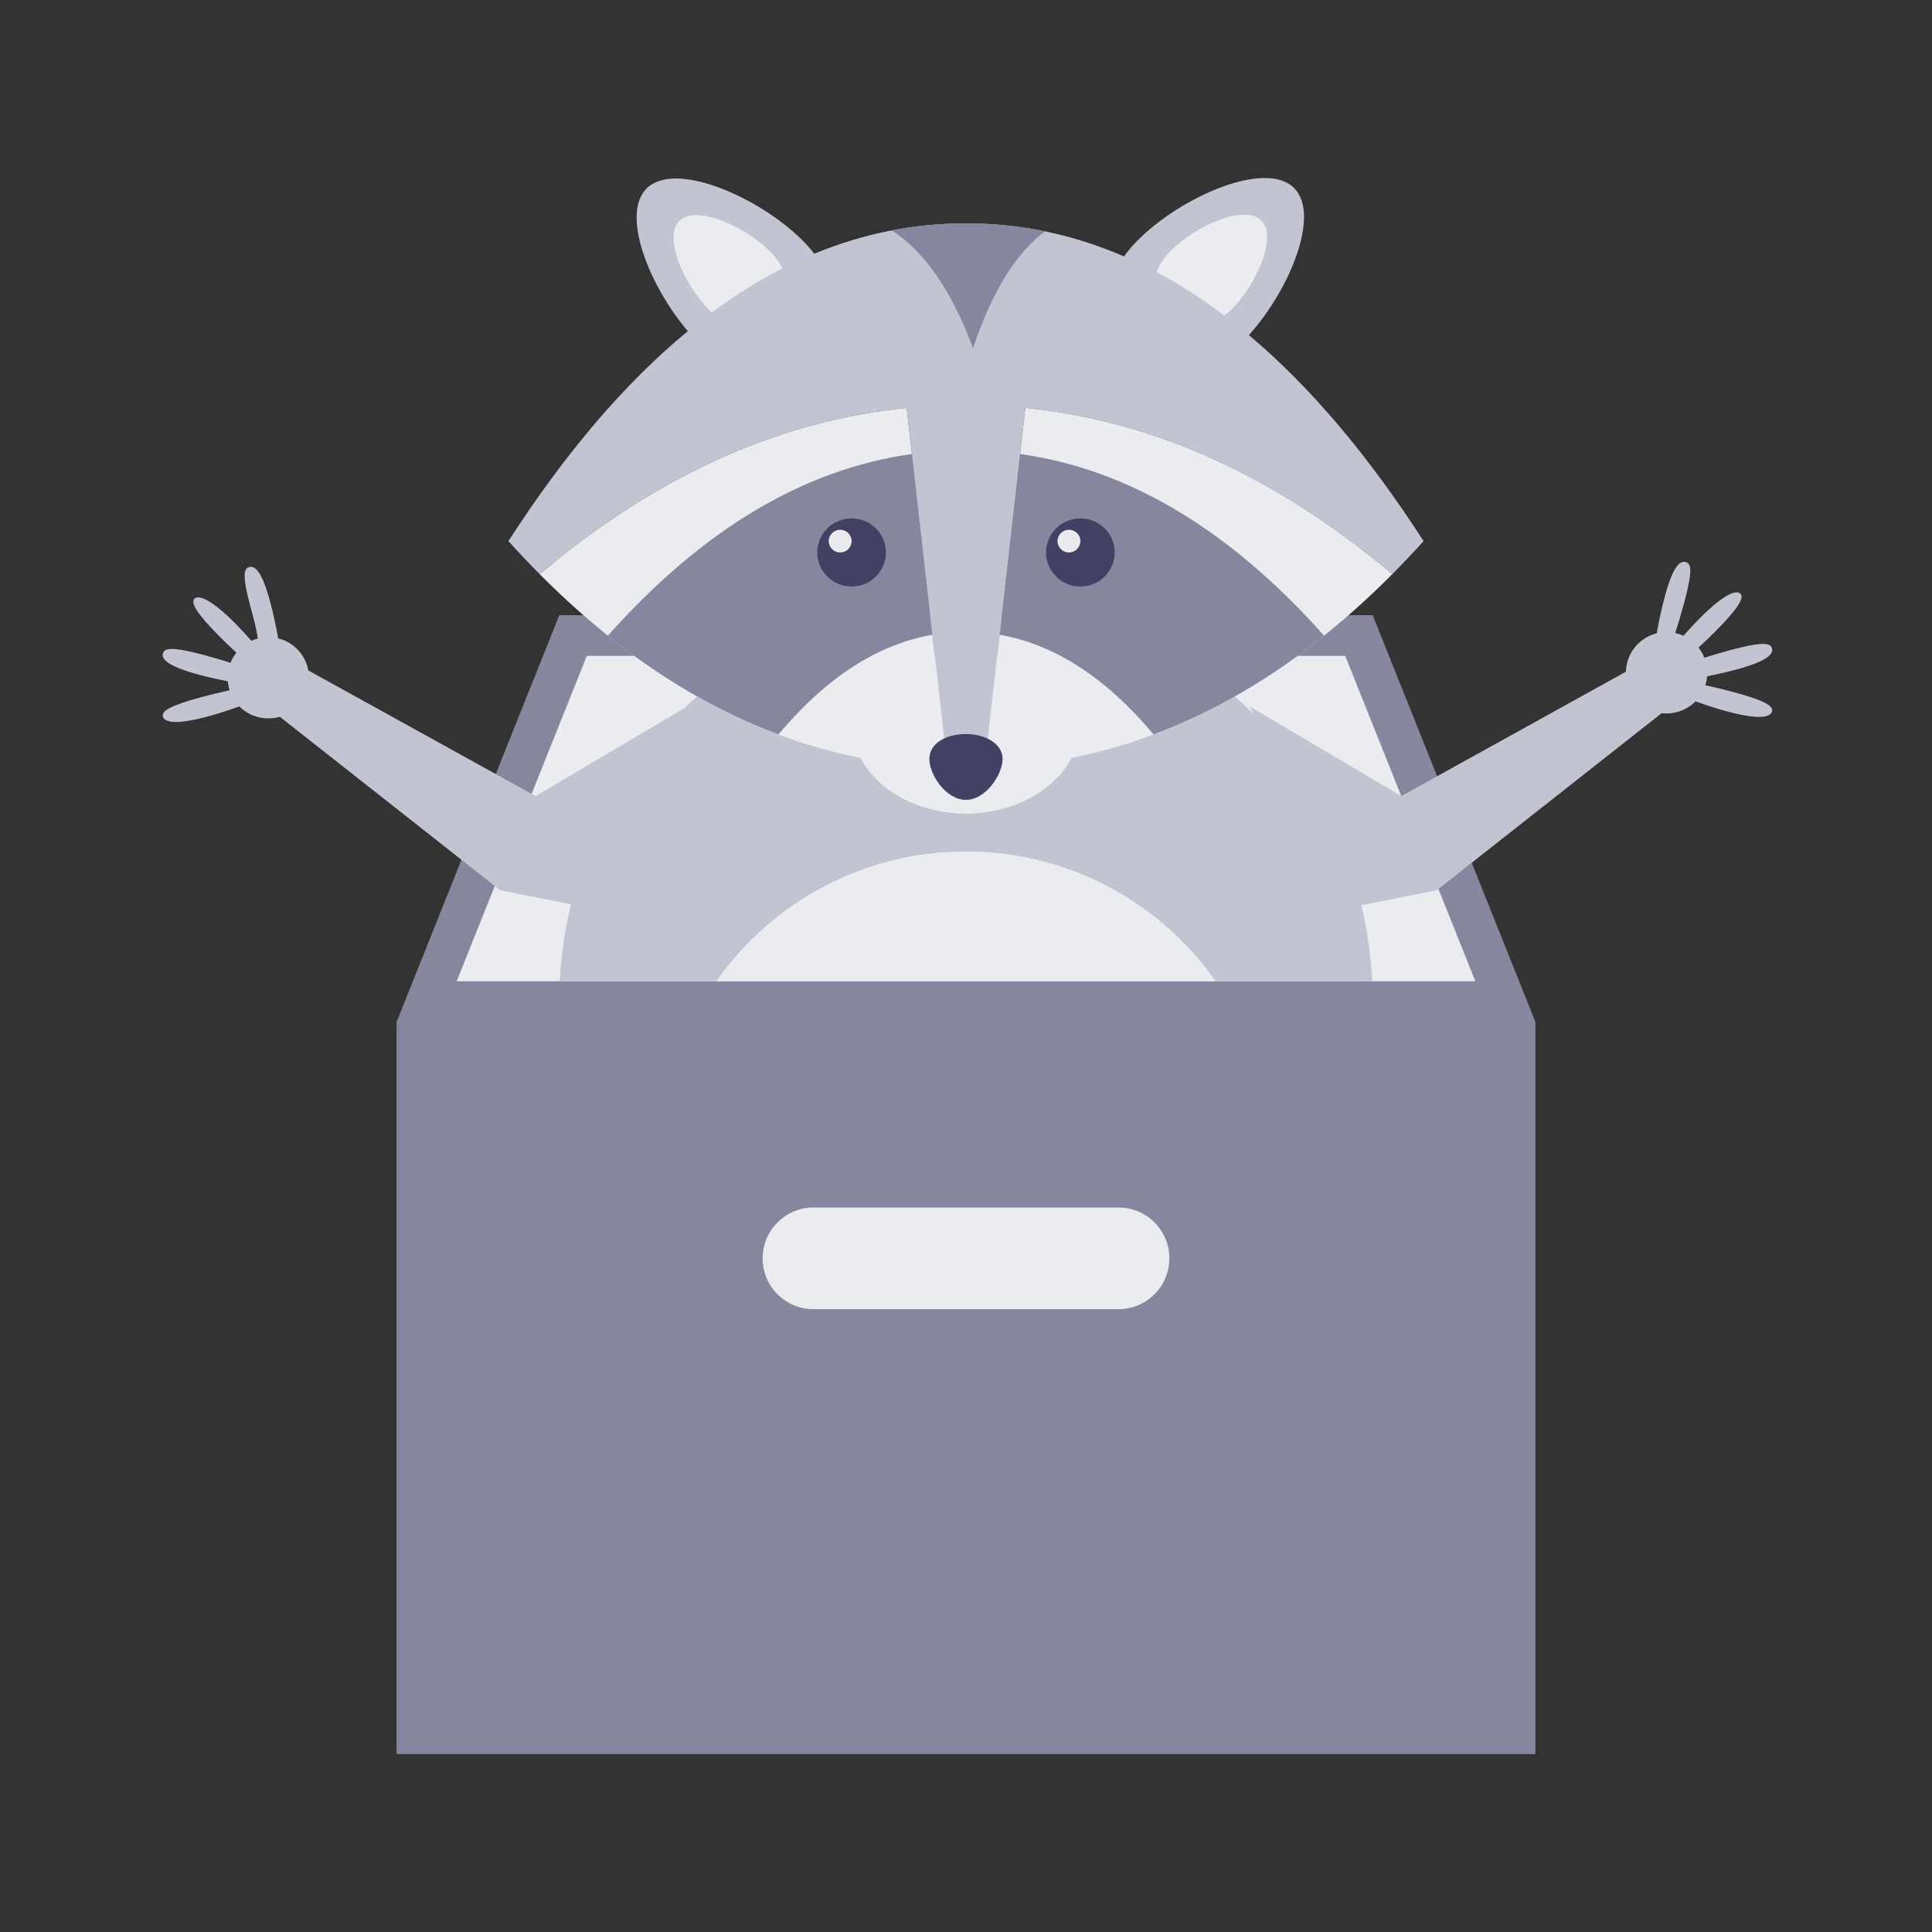 <svg xmlns="http://www.w3.org/2000/svg" width="152" height="152" viewBox="0 0 152 152">
  <rect x="0" y="0" width="152" height="152" fill="#333333" stroke="none"/>
  <g fill="none" fill-rule="evenodd">
    <polygon fill="#86869E" points="120.8 80.4 120.8 138 31.2 138 31.2 80.4 44 48.4 108 48.4"/>
    <polygon fill="#EBECF0" points="105.833 51.6 46.167 51.6 35.927 77.2 116.073 77.2"/>
    <path fill="#C2C4D1" d="M95.638,77.2 L44.039,77.2 C44.142,75.123 44.442,73.097 44.922,71.143 L39.351,70.042 L22.019,56.395 C20.787,56.726 19.615,56.366 18.833,55.576 C18.006,55.877 17.124,56.161 16.318,56.377 C13.758,57.063 12.931,56.804 12.817,56.377 C12.703,55.95 13.343,55.518 15.904,54.831 C16.584,54.649 17.331,54.467 18.064,54.307 C18.048,54.257 18.033,54.206 18.019,54.155 C17.969,53.969 17.937,53.783 17.921,53.599 C17.15,53.45 16.37,53.275 15.676,53.089 C13.115,52.403 12.703,51.834 12.817,51.408 C12.931,50.981 13.529,50.857 16.09,51.543 C16.734,51.716 17.441,51.923 18.136,52.144 C18.251,51.857 18.406,51.589 18.596,51.346 C18.157,50.94 17.721,50.521 17.317,50.118 C15.443,48.243 14.989,47.416 15.302,47.104 C15.614,46.792 16.574,47.112 18.449,48.987 C18.892,49.43 19.347,49.921 19.779,50.416 C19.939,50.343 20.107,50.282 20.282,50.236 C20.17,49.39 19.922,48.553 19.722,47.808 C19.036,45.247 19.178,44.734 19.605,44.619 C20.032,44.505 20.582,44.833 21.268,47.394 C21.499,48.256 21.716,49.262 21.886,50.221 C22.976,50.495 23.889,51.336 24.201,52.498 C24.223,52.581 24.242,52.663 24.257,52.745 L42.143,62.632 L53.844,55.711 C54.062,55.502 54.395,55.195 54.844,54.79 C58.976,57.124 63.26,58.733 67.697,59.618 C69.057,62.192 72.262,64 76,64 C79.738,64 82.943,62.192 84.303,59.618 C88.74,58.733 93.024,57.124 97.156,54.79 C97.822,55.397 98.315,55.86 98.633,56.179 L98.315,55.575 L110.245,62.632 L127.919,52.847 C127.926,52.6 127.961,52.35 128.028,52.1 C128.34,50.937 129.253,50.097 130.343,49.823 C130.513,48.864 130.73,47.858 130.961,46.996 C131.648,44.435 132.197,44.107 132.624,44.221 C133.051,44.336 133.193,44.849 132.507,47.41 C132.307,48.155 132.059,48.992 131.798,49.801 C132.123,49.884 132.29,49.945 132.45,50.018 C132.882,49.523 133.337,49.032 133.781,48.588 C135.655,46.714 136.615,46.393 136.928,46.706 C137.24,47.018 136.786,47.845 134.912,49.72 C134.509,50.123 134.072,50.542 133.633,50.948 C133.824,51.19 133.979,51.459 134.093,51.746 C134.788,51.525 135.495,51.318 136.139,51.145 C138.7,50.459 139.298,50.583 139.412,51.009 C139.527,51.436 139.114,52.005 136.553,52.691 C135.86,52.877 135.079,53.052 134.308,53.201 C134.292,53.385 134.26,53.571 134.21,53.757 C134.196,53.808 134.181,53.859 134.165,53.909 C134.898,54.069 135.645,54.251 136.325,54.433 C138.886,55.119 139.527,55.552 139.412,55.979 C139.298,56.405 138.472,56.665 135.911,55.979 C135.105,55.763 134.223,55.479 133.396,55.178 C132.715,55.866 131.738,56.228 130.736,56.106 L113.037,70.042 L107.096,71.216 C107.565,73.148 107.86,75.149 107.961,77.2 L95.638,77.2 C91.295,71.031 84.118,67 76,67 C67.882,67 60.705,71.031 56.362,77.2 L95.638,77.2 L95.638,77.2 Z M77.722,58.116 C77.242,57.882 76.646,57.75 76,57.75 C75.353,57.75 74.756,57.872 74.276,58.099 L71.333,32.09 C61.206,33.109 51.583,37.47 42.462,45.173 C41.634,44.34 40.813,43.473 40,42.571 C44.487,35.612 49.192,30.106 54.117,26.052 C51.118,22.544 48.81,16.873 50.873,14.826 C53.122,12.595 59.717,15.52 63.091,18.867 C63.47,19.243 63.792,19.607 64.062,19.963 L64.062,19.963 C67.921,18.368 71.901,17.571 76,17.571 C80.276,17.571 84.42,18.438 88.435,20.173 C88.739,19.739 89.12,19.291 89.588,18.827 C92.962,15.48 99.558,12.555 101.807,14.786 C103.94,16.902 101.4,22.893 98.256,26.362 C103.045,30.384 107.626,35.788 112,42.571 C111.187,43.473 110.366,44.34 109.538,45.173 C100.417,37.47 90.794,33.109 80.667,32.09 L77.722,58.116 Z"/>
    <path fill="#EBECF0" d="M42.462,45.173 C51.583,37.47 61.206,33.109 71.333,32.09 L74.64,61.321 L77.36,61.321 L80.667,32.09 C90.794,33.109 100.417,37.47 109.538,45.173 C101.761,52.998 93.35,57.813 84.303,59.618 C82.943,62.192 79.738,64 76,64 C72.262,64 69.057,62.192 67.697,59.618 C58.65,57.813 50.239,52.998 42.462,45.173 L42.462,45.173 Z M61.542,21.125 C59.665,22.084 57.818,23.236 55.999,24.582 C55.934,24.522 55.869,24.46 55.803,24.395 C53.851,22.458 52.145,18.671 53.446,17.38 C54.748,16.088 58.565,17.781 60.518,19.718 C61.021,20.218 61.352,20.685 61.542,21.125 Z M96.339,24.834 C94.592,23.516 92.818,22.377 91.018,21.418 C91.17,20.882 91.53,20.305 92.162,19.678 C94.115,17.741 97.931,16.048 99.233,17.34 C100.535,18.631 98.829,22.418 96.876,24.355 C96.693,24.537 96.514,24.696 96.339,24.834 Z M56.362,77.2 C60.705,71.031 67.882,67 76,67 C84.118,67 91.295,71.031 95.638,77.2 L56.362,77.2 Z M64,95 L88,95 C90.209,95 92,96.791 92,99 C92,101.209 90.209,103 88,103 L64,103 C61.791,103 60,101.209 60,99 C60,96.791 61.791,95 64,95 Z"/>
    <path fill="#86869E" d="M71.744,35.721 L73.353,49.942 C69.036,50.693 65,53.306 61.244,57.78 C56.591,56.044 52.118,53.455 47.825,50.012 C55.259,41.666 63.232,36.902 71.744,35.721 Z M80.256,35.721 C88.768,36.902 96.741,41.666 104.175,50.012 C99.882,53.455 95.409,56.044 90.756,57.78 C87,53.306 82.964,50.693 78.647,49.942 L80.256,35.721 Z M70.16,18.126 C72.078,17.756 74.025,17.571 76,17.571 C78.105,17.571 80.179,17.782 82.221,18.202 C79.938,19.88 78.049,22.943 76.554,27.393 C74.873,22.876 72.742,19.787 70.16,18.126 Z"/>
    <path fill="#414164" d="M67,46.143 C65.509,46.143 64.3,44.944 64.3,43.464 C64.3,41.985 65.509,40.786 67,40.786 C68.491,40.786 69.7,41.985 69.7,43.464 C69.7,44.944 68.491,46.143 67,46.143 Z M85,46.143 C83.509,46.143 82.3,44.944 82.3,43.464 C82.3,41.985 83.509,40.786 85,40.786 C86.491,40.786 87.7,41.985 87.7,43.464 C87.7,44.944 86.491,46.143 85,46.143 Z M76,62.929 C74.409,62.929 73.12,60.942 73.12,59.714 C73.12,58.487 74.409,57.75 76,57.75 C77.591,57.75 78.88,58.548 78.88,59.714 C78.88,60.88 77.591,62.929 76,62.929 Z"/>
    <path fill="#EBEBEF" d="M66.1,43.464 C65.603,43.464 65.2,43.065 65.2,42.571 C65.2,42.078 65.603,41.679 66.1,41.679 C66.597,41.679 67,42.078 67,42.571 C67,43.065 66.597,43.464 66.1,43.464 Z M84.1,43.464 C83.603,43.464 83.2,43.065 83.2,42.571 C83.2,42.078 83.603,41.679 84.1,41.679 C84.597,41.679 85,42.078 85,42.571 C85,43.065 84.597,43.464 84.1,43.464 Z"/>
  </g>
</svg>

